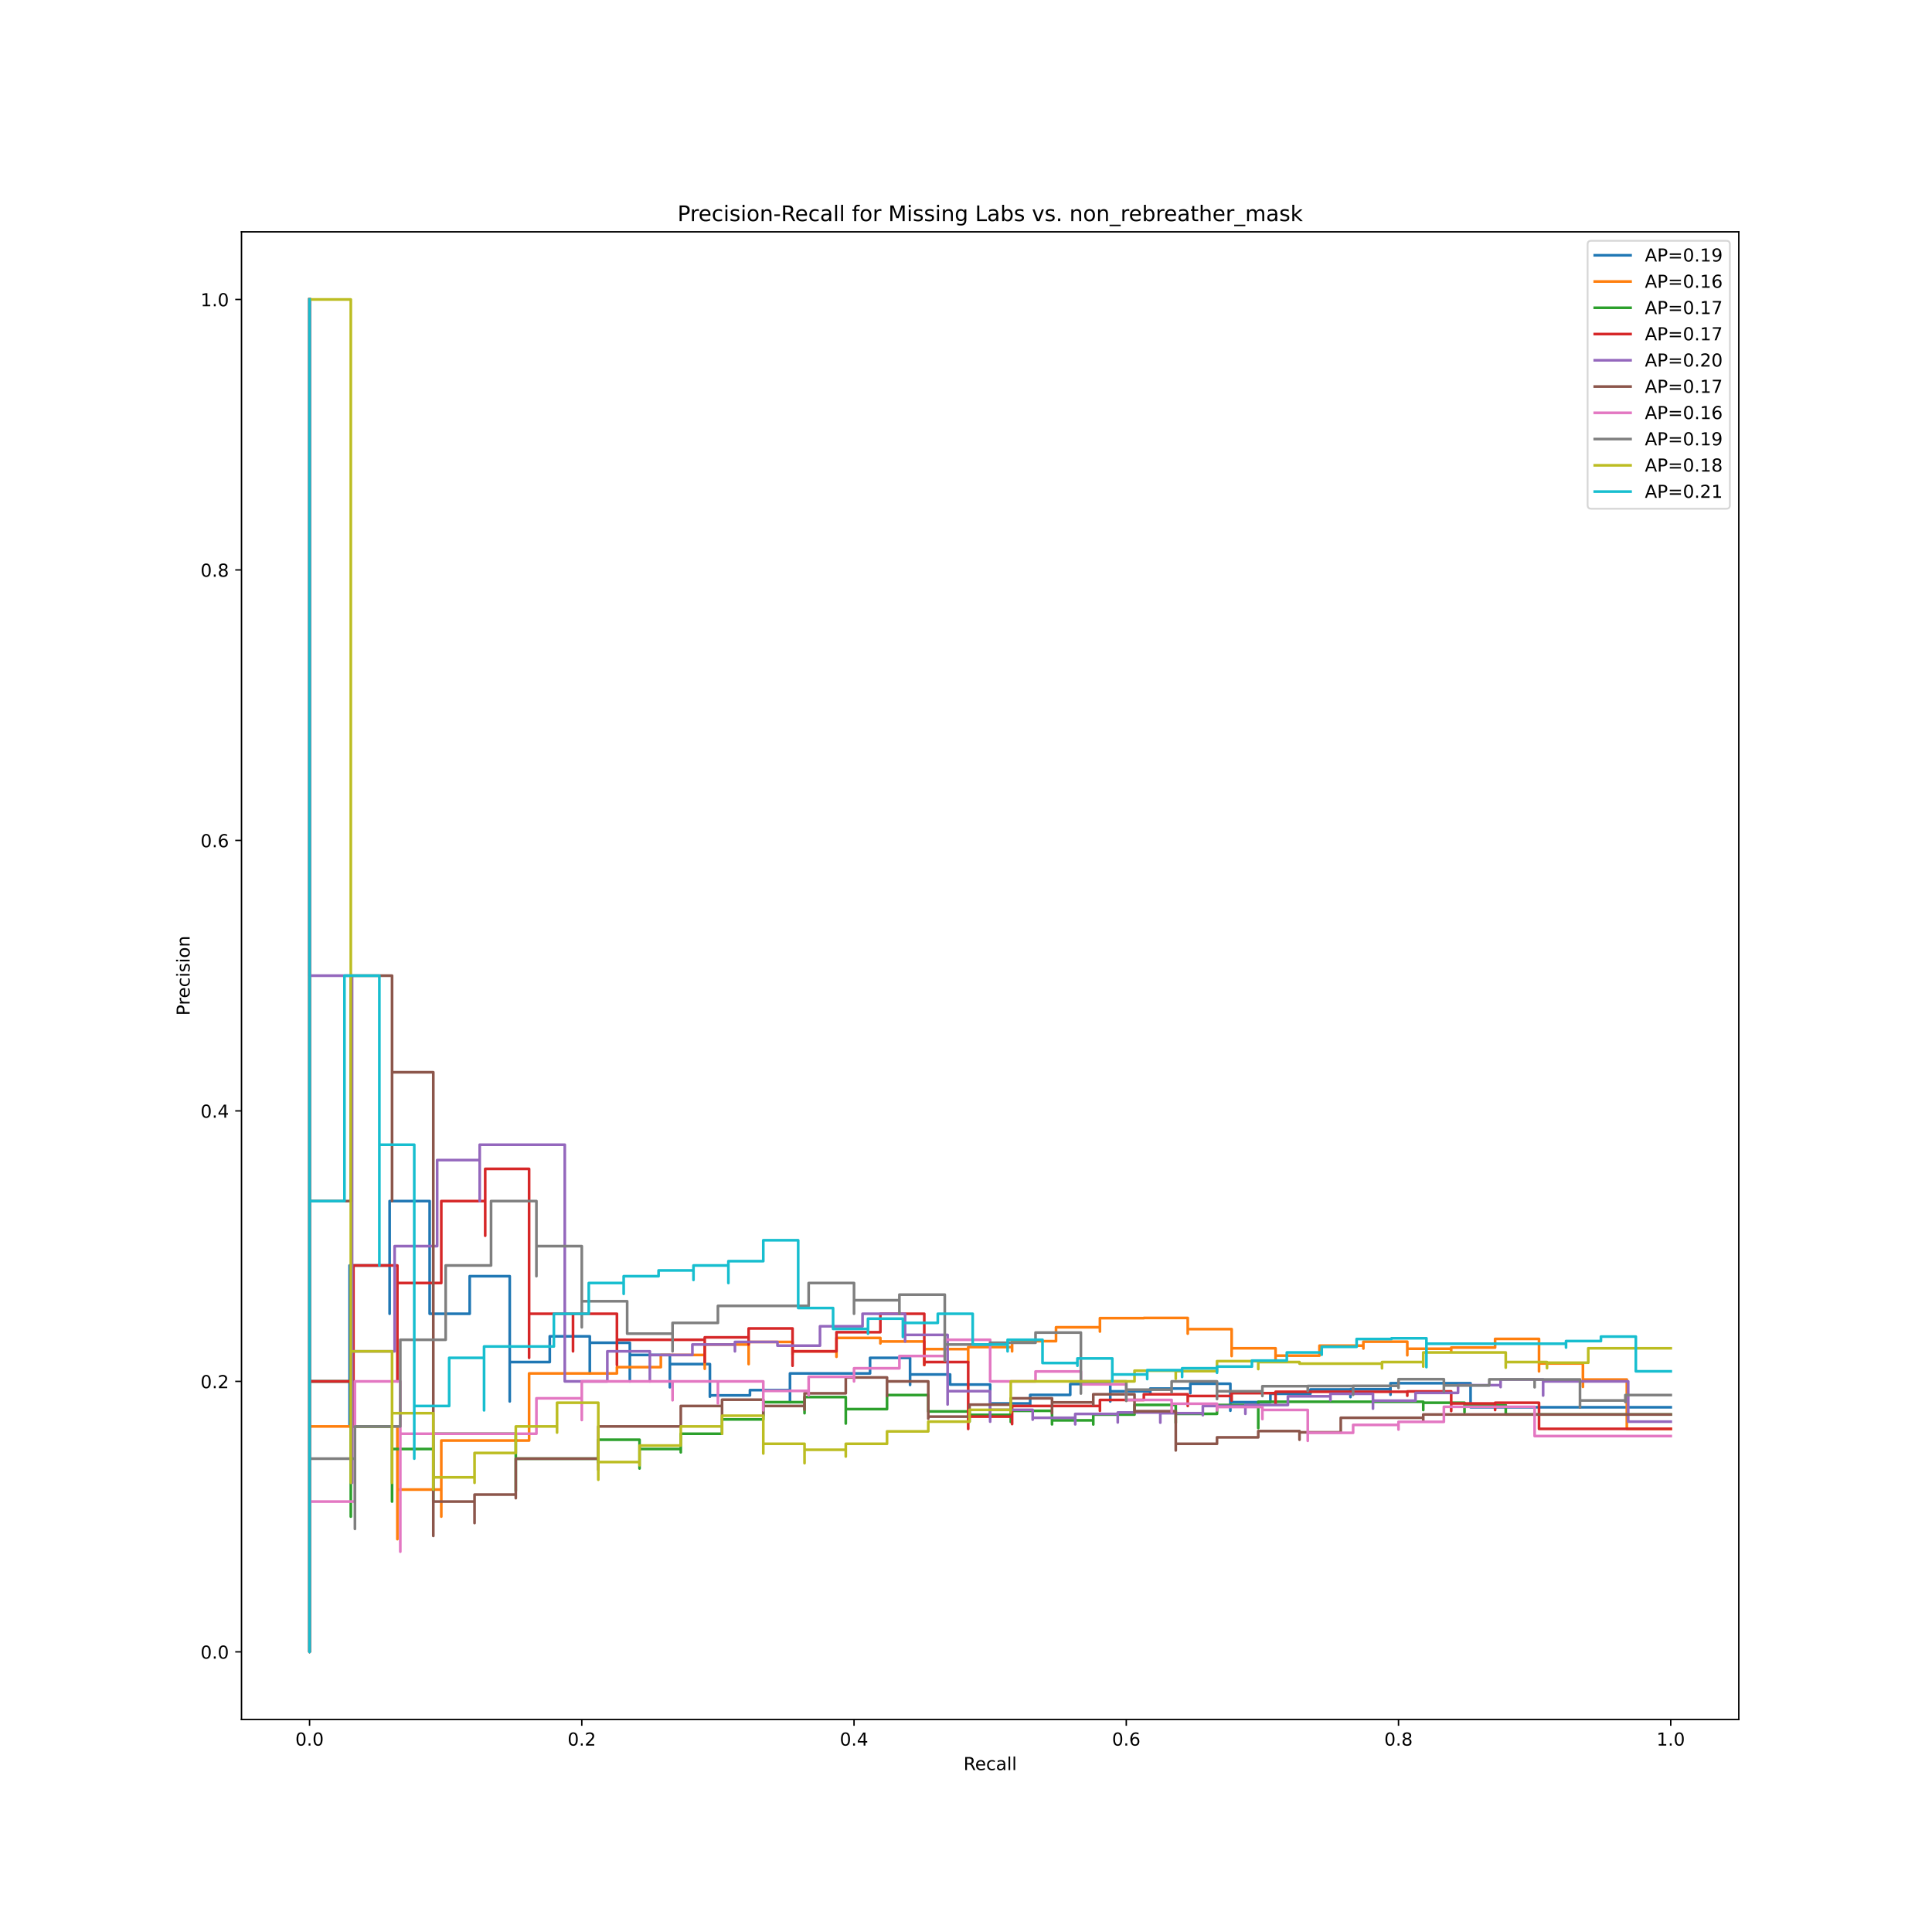 <?xml version="1.0" encoding="utf-8" standalone="no"?>
<!DOCTYPE svg PUBLIC "-//W3C//DTD SVG 1.1//EN"
  "http://www.w3.org/Graphics/SVG/1.1/DTD/svg11.dtd">
<!-- Created with matplotlib (https://matplotlib.org/) -->
<svg height="1080pt" version="1.1" viewBox="0 0 1080 1080" width="1080pt" xmlns="http://www.w3.org/2000/svg" xmlns:xlink="http://www.w3.org/1999/xlink">
 <defs>
  <style type="text/css">
*{stroke-linecap:butt;stroke-linejoin:round;}
  </style>
 </defs>
 <g id="figure_1">
  <g id="patch_1">
   <path d="M 0 1080 
L 1080 1080 
L 1080 0 
L 0 0 
z
" style="fill:#ffffff;"/>
  </g>
  <g id="axes_1">
   <g id="patch_2">
    <path d="M 135 961.2 
L 972 961.2 
L 972 129.6 
L 135 129.6 
z
" style="fill:#ffffff;"/>
   </g>
   <g id="matplotlib.axis_1">
    <g id="xtick_1">
     <g id="line2d_1">
      <defs>
       <path d="M 0 0 
L 0 3.5 
" id="m7dcfef8733" style="stroke:#000000;stroke-width:0.8;"/>
      </defs>
      <g>
       <use style="stroke:#000000;stroke-width:0.8;" x="173.045" xlink:href="#m7dcfef8733" y="961.2"/>
      </g>
     </g>
     <g id="text_1">
      <!-- 0.0 -->
      <defs>
       <path d="M 31.781 66.406 
Q 24.172 66.406 20.328 58.906 
Q 16.5 51.422 16.5 36.375 
Q 16.5 21.391 20.328 13.891 
Q 24.172 6.391 31.781 6.391 
Q 39.453 6.391 43.281 13.891 
Q 47.125 21.391 47.125 36.375 
Q 47.125 51.422 43.281 58.906 
Q 39.453 66.406 31.781 66.406 
z
M 31.781 74.219 
Q 44.047 74.219 50.516 64.516 
Q 56.984 54.828 56.984 36.375 
Q 56.984 17.969 50.516 8.266 
Q 44.047 -1.422 31.781 -1.422 
Q 19.531 -1.422 13.062 8.266 
Q 6.594 17.969 6.594 36.375 
Q 6.594 54.828 13.062 64.516 
Q 19.531 74.219 31.781 74.219 
z
" id="DejaVuSans-48"/>
       <path d="M 10.688 12.406 
L 21 12.406 
L 21 0 
L 10.688 0 
z
" id="DejaVuSans-46"/>
      </defs>
      <g transform="translate(165.094 975.798)scale(0.1 -0.1)">
       <use xlink:href="#DejaVuSans-48"/>
       <use x="63.623" xlink:href="#DejaVuSans-46"/>
       <use x="95.41" xlink:href="#DejaVuSans-48"/>
      </g>
     </g>
    </g>
    <g id="xtick_2">
     <g id="line2d_2">
      <g>
       <use style="stroke:#000000;stroke-width:0.8;" x="325.227" xlink:href="#m7dcfef8733" y="961.2"/>
      </g>
     </g>
     <g id="text_2">
      <!-- 0.2 -->
      <defs>
       <path d="M 19.188 8.297 
L 53.609 8.297 
L 53.609 0 
L 7.328 0 
L 7.328 8.297 
Q 12.938 14.109 22.625 23.891 
Q 32.328 33.688 34.812 36.531 
Q 39.547 41.844 41.422 45.531 
Q 43.312 49.219 43.312 52.781 
Q 43.312 58.594 39.234 62.25 
Q 35.156 65.922 28.609 65.922 
Q 23.969 65.922 18.812 64.312 
Q 13.672 62.703 7.812 59.422 
L 7.812 69.391 
Q 13.766 71.781 18.938 73 
Q 24.125 74.219 28.422 74.219 
Q 39.75 74.219 46.484 68.547 
Q 53.219 62.891 53.219 53.422 
Q 53.219 48.922 51.531 44.891 
Q 49.859 40.875 45.406 35.406 
Q 44.188 33.984 37.641 27.219 
Q 31.109 20.453 19.188 8.297 
z
" id="DejaVuSans-50"/>
      </defs>
      <g transform="translate(317.276 975.798)scale(0.1 -0.1)">
       <use xlink:href="#DejaVuSans-48"/>
       <use x="63.623" xlink:href="#DejaVuSans-46"/>
       <use x="95.41" xlink:href="#DejaVuSans-50"/>
      </g>
     </g>
    </g>
    <g id="xtick_3">
     <g id="line2d_3">
      <g>
       <use style="stroke:#000000;stroke-width:0.8;" x="477.409" xlink:href="#m7dcfef8733" y="961.2"/>
      </g>
     </g>
     <g id="text_3">
      <!-- 0.4 -->
      <defs>
       <path d="M 37.797 64.312 
L 12.891 25.391 
L 37.797 25.391 
z
M 35.203 72.906 
L 47.609 72.906 
L 47.609 25.391 
L 58.016 25.391 
L 58.016 17.188 
L 47.609 17.188 
L 47.609 0 
L 37.797 0 
L 37.797 17.188 
L 4.891 17.188 
L 4.891 26.703 
z
" id="DejaVuSans-52"/>
      </defs>
      <g transform="translate(469.458 975.798)scale(0.1 -0.1)">
       <use xlink:href="#DejaVuSans-48"/>
       <use x="63.623" xlink:href="#DejaVuSans-46"/>
       <use x="95.41" xlink:href="#DejaVuSans-52"/>
      </g>
     </g>
    </g>
    <g id="xtick_4">
     <g id="line2d_4">
      <g>
       <use style="stroke:#000000;stroke-width:0.8;" x="629.591" xlink:href="#m7dcfef8733" y="961.2"/>
      </g>
     </g>
     <g id="text_4">
      <!-- 0.6 -->
      <defs>
       <path d="M 33.016 40.375 
Q 26.375 40.375 22.484 35.828 
Q 18.609 31.297 18.609 23.391 
Q 18.609 15.531 22.484 10.953 
Q 26.375 6.391 33.016 6.391 
Q 39.656 6.391 43.531 10.953 
Q 47.406 15.531 47.406 23.391 
Q 47.406 31.297 43.531 35.828 
Q 39.656 40.375 33.016 40.375 
z
M 52.594 71.297 
L 52.594 62.312 
Q 48.875 64.062 45.094 64.984 
Q 41.312 65.922 37.594 65.922 
Q 27.828 65.922 22.672 59.328 
Q 17.531 52.734 16.797 39.406 
Q 19.672 43.656 24.016 45.922 
Q 28.375 48.188 33.594 48.188 
Q 44.578 48.188 50.953 41.516 
Q 57.328 34.859 57.328 23.391 
Q 57.328 12.156 50.688 5.359 
Q 44.047 -1.422 33.016 -1.422 
Q 20.359 -1.422 13.672 8.266 
Q 6.984 17.969 6.984 36.375 
Q 6.984 53.656 15.188 63.938 
Q 23.391 74.219 37.203 74.219 
Q 40.922 74.219 44.703 73.484 
Q 48.484 72.75 52.594 71.297 
z
" id="DejaVuSans-54"/>
      </defs>
      <g transform="translate(621.639 975.798)scale(0.1 -0.1)">
       <use xlink:href="#DejaVuSans-48"/>
       <use x="63.623" xlink:href="#DejaVuSans-46"/>
       <use x="95.41" xlink:href="#DejaVuSans-54"/>
      </g>
     </g>
    </g>
    <g id="xtick_5">
     <g id="line2d_5">
      <g>
       <use style="stroke:#000000;stroke-width:0.8;" x="781.773" xlink:href="#m7dcfef8733" y="961.2"/>
      </g>
     </g>
     <g id="text_5">
      <!-- 0.8 -->
      <defs>
       <path d="M 31.781 34.625 
Q 24.75 34.625 20.719 30.859 
Q 16.703 27.094 16.703 20.516 
Q 16.703 13.922 20.719 10.156 
Q 24.75 6.391 31.781 6.391 
Q 38.812 6.391 42.859 10.172 
Q 46.922 13.969 46.922 20.516 
Q 46.922 27.094 42.891 30.859 
Q 38.875 34.625 31.781 34.625 
z
M 21.922 38.812 
Q 15.578 40.375 12.031 44.719 
Q 8.5 49.078 8.5 55.328 
Q 8.5 64.062 14.719 69.141 
Q 20.953 74.219 31.781 74.219 
Q 42.672 74.219 48.875 69.141 
Q 55.078 64.062 55.078 55.328 
Q 55.078 49.078 51.531 44.719 
Q 48 40.375 41.703 38.812 
Q 48.828 37.156 52.797 32.312 
Q 56.781 27.484 56.781 20.516 
Q 56.781 9.906 50.312 4.234 
Q 43.844 -1.422 31.781 -1.422 
Q 19.734 -1.422 13.25 4.234 
Q 6.781 9.906 6.781 20.516 
Q 6.781 27.484 10.781 32.312 
Q 14.797 37.156 21.922 38.812 
z
M 18.312 54.391 
Q 18.312 48.734 21.844 45.562 
Q 25.391 42.391 31.781 42.391 
Q 38.141 42.391 41.719 45.562 
Q 45.312 48.734 45.312 54.391 
Q 45.312 60.062 41.719 63.234 
Q 38.141 66.406 31.781 66.406 
Q 25.391 66.406 21.844 63.234 
Q 18.312 60.062 18.312 54.391 
z
" id="DejaVuSans-56"/>
      </defs>
      <g transform="translate(773.821 975.798)scale(0.1 -0.1)">
       <use xlink:href="#DejaVuSans-48"/>
       <use x="63.623" xlink:href="#DejaVuSans-46"/>
       <use x="95.41" xlink:href="#DejaVuSans-56"/>
      </g>
     </g>
    </g>
    <g id="xtick_6">
     <g id="line2d_6">
      <g>
       <use style="stroke:#000000;stroke-width:0.8;" x="933.955" xlink:href="#m7dcfef8733" y="961.2"/>
      </g>
     </g>
     <g id="text_6">
      <!-- 1.0 -->
      <defs>
       <path d="M 12.406 8.297 
L 28.516 8.297 
L 28.516 63.922 
L 10.984 60.406 
L 10.984 69.391 
L 28.422 72.906 
L 38.281 72.906 
L 38.281 8.297 
L 54.391 8.297 
L 54.391 0 
L 12.406 0 
z
" id="DejaVuSans-49"/>
      </defs>
      <g transform="translate(926.003 975.798)scale(0.1 -0.1)">
       <use xlink:href="#DejaVuSans-49"/>
       <use x="63.623" xlink:href="#DejaVuSans-46"/>
       <use x="95.41" xlink:href="#DejaVuSans-48"/>
      </g>
     </g>
    </g>
    <g id="text_7">
     <!-- Recall -->
     <defs>
      <path d="M 44.391 34.188 
Q 47.562 33.109 50.562 29.594 
Q 53.562 26.078 56.594 19.922 
L 66.609 0 
L 56 0 
L 46.688 18.703 
Q 43.062 26.031 39.672 28.422 
Q 36.281 30.812 30.422 30.812 
L 19.672 30.812 
L 19.672 0 
L 9.812 0 
L 9.812 72.906 
L 32.078 72.906 
Q 44.578 72.906 50.734 67.672 
Q 56.891 62.453 56.891 51.906 
Q 56.891 45.016 53.688 40.469 
Q 50.484 35.938 44.391 34.188 
z
M 19.672 64.797 
L 19.672 38.922 
L 32.078 38.922 
Q 39.203 38.922 42.844 42.219 
Q 46.484 45.516 46.484 51.906 
Q 46.484 58.297 42.844 61.547 
Q 39.203 64.797 32.078 64.797 
z
" id="DejaVuSans-82"/>
      <path d="M 56.203 29.594 
L 56.203 25.203 
L 14.891 25.203 
Q 15.484 15.922 20.484 11.062 
Q 25.484 6.203 34.422 6.203 
Q 39.594 6.203 44.453 7.469 
Q 49.312 8.734 54.109 11.281 
L 54.109 2.781 
Q 49.266 0.734 44.188 -0.344 
Q 39.109 -1.422 33.891 -1.422 
Q 20.797 -1.422 13.156 6.188 
Q 5.516 13.812 5.516 26.812 
Q 5.516 40.234 12.766 48.109 
Q 20.016 56 32.328 56 
Q 43.359 56 49.781 48.891 
Q 56.203 41.797 56.203 29.594 
z
M 47.219 32.234 
Q 47.125 39.594 43.094 43.984 
Q 39.062 48.391 32.422 48.391 
Q 24.906 48.391 20.391 44.141 
Q 15.875 39.891 15.188 32.172 
z
" id="DejaVuSans-101"/>
      <path d="M 48.781 52.594 
L 48.781 44.188 
Q 44.969 46.297 41.141 47.344 
Q 37.312 48.391 33.406 48.391 
Q 24.656 48.391 19.812 42.844 
Q 14.984 37.312 14.984 27.297 
Q 14.984 17.281 19.812 11.734 
Q 24.656 6.203 33.406 6.203 
Q 37.312 6.203 41.141 7.25 
Q 44.969 8.297 48.781 10.406 
L 48.781 2.094 
Q 45.016 0.344 40.984 -0.531 
Q 36.969 -1.422 32.422 -1.422 
Q 20.062 -1.422 12.781 6.344 
Q 5.516 14.109 5.516 27.297 
Q 5.516 40.672 12.859 48.328 
Q 20.219 56 33.016 56 
Q 37.156 56 41.109 55.141 
Q 45.062 54.297 48.781 52.594 
z
" id="DejaVuSans-99"/>
      <path d="M 34.281 27.484 
Q 23.391 27.484 19.188 25 
Q 14.984 22.516 14.984 16.5 
Q 14.984 11.719 18.141 8.906 
Q 21.297 6.109 26.703 6.109 
Q 34.188 6.109 38.703 11.406 
Q 43.219 16.703 43.219 25.484 
L 43.219 27.484 
z
M 52.203 31.203 
L 52.203 0 
L 43.219 0 
L 43.219 8.297 
Q 40.141 3.328 35.547 0.953 
Q 30.953 -1.422 24.312 -1.422 
Q 15.922 -1.422 10.953 3.297 
Q 6 8.016 6 15.922 
Q 6 25.141 12.172 29.828 
Q 18.359 34.516 30.609 34.516 
L 43.219 34.516 
L 43.219 35.406 
Q 43.219 41.609 39.141 45 
Q 35.062 48.391 27.688 48.391 
Q 23 48.391 18.547 47.266 
Q 14.109 46.141 10.016 43.891 
L 10.016 52.203 
Q 14.938 54.109 19.578 55.047 
Q 24.219 56 28.609 56 
Q 40.484 56 46.344 49.844 
Q 52.203 43.703 52.203 31.203 
z
" id="DejaVuSans-97"/>
      <path d="M 9.422 75.984 
L 18.406 75.984 
L 18.406 0 
L 9.422 0 
z
" id="DejaVuSans-108"/>
     </defs>
     <g transform="translate(538.583 989.477)scale(0.1 -0.1)">
      <use xlink:href="#DejaVuSans-82"/>
      <use x="64.982" xlink:href="#DejaVuSans-101"/>
      <use x="126.506" xlink:href="#DejaVuSans-99"/>
      <use x="181.486" xlink:href="#DejaVuSans-97"/>
      <use x="242.766" xlink:href="#DejaVuSans-108"/>
      <use x="270.549" xlink:href="#DejaVuSans-108"/>
     </g>
    </g>
   </g>
   <g id="matplotlib.axis_2">
    <g id="ytick_1">
     <g id="line2d_7">
      <defs>
       <path d="M 0 0 
L -3.5 0 
" id="m13854ac468" style="stroke:#000000;stroke-width:0.8;"/>
      </defs>
      <g>
       <use style="stroke:#000000;stroke-width:0.8;" x="135" xlink:href="#m13854ac468" y="923.4"/>
      </g>
     </g>
     <g id="text_8">
      <!-- 0.0 -->
      <g transform="translate(112.097 927.199)scale(0.1 -0.1)">
       <use xlink:href="#DejaVuSans-48"/>
       <use x="63.623" xlink:href="#DejaVuSans-46"/>
       <use x="95.41" xlink:href="#DejaVuSans-48"/>
      </g>
     </g>
    </g>
    <g id="ytick_2">
     <g id="line2d_8">
      <g>
       <use style="stroke:#000000;stroke-width:0.8;" x="135" xlink:href="#m13854ac468" y="772.2"/>
      </g>
     </g>
     <g id="text_9">
      <!-- 0.2 -->
      <g transform="translate(112.097 775.999)scale(0.1 -0.1)">
       <use xlink:href="#DejaVuSans-48"/>
       <use x="63.623" xlink:href="#DejaVuSans-46"/>
       <use x="95.41" xlink:href="#DejaVuSans-50"/>
      </g>
     </g>
    </g>
    <g id="ytick_3">
     <g id="line2d_9">
      <g>
       <use style="stroke:#000000;stroke-width:0.8;" x="135" xlink:href="#m13854ac468" y="621"/>
      </g>
     </g>
     <g id="text_10">
      <!-- 0.4 -->
      <g transform="translate(112.097 624.799)scale(0.1 -0.1)">
       <use xlink:href="#DejaVuSans-48"/>
       <use x="63.623" xlink:href="#DejaVuSans-46"/>
       <use x="95.41" xlink:href="#DejaVuSans-52"/>
      </g>
     </g>
    </g>
    <g id="ytick_4">
     <g id="line2d_10">
      <g>
       <use style="stroke:#000000;stroke-width:0.8;" x="135" xlink:href="#m13854ac468" y="469.8"/>
      </g>
     </g>
     <g id="text_11">
      <!-- 0.6 -->
      <g transform="translate(112.097 473.599)scale(0.1 -0.1)">
       <use xlink:href="#DejaVuSans-48"/>
       <use x="63.623" xlink:href="#DejaVuSans-46"/>
       <use x="95.41" xlink:href="#DejaVuSans-54"/>
      </g>
     </g>
    </g>
    <g id="ytick_5">
     <g id="line2d_11">
      <g>
       <use style="stroke:#000000;stroke-width:0.8;" x="135" xlink:href="#m13854ac468" y="318.6"/>
      </g>
     </g>
     <g id="text_12">
      <!-- 0.8 -->
      <g transform="translate(112.097 322.399)scale(0.1 -0.1)">
       <use xlink:href="#DejaVuSans-48"/>
       <use x="63.623" xlink:href="#DejaVuSans-46"/>
       <use x="95.41" xlink:href="#DejaVuSans-56"/>
      </g>
     </g>
    </g>
    <g id="ytick_6">
     <g id="line2d_12">
      <g>
       <use style="stroke:#000000;stroke-width:0.8;" x="135" xlink:href="#m13854ac468" y="167.4"/>
      </g>
     </g>
     <g id="text_13">
      <!-- 1.0 -->
      <g transform="translate(112.097 171.199)scale(0.1 -0.1)">
       <use xlink:href="#DejaVuSans-49"/>
       <use x="63.623" xlink:href="#DejaVuSans-46"/>
       <use x="95.41" xlink:href="#DejaVuSans-48"/>
      </g>
     </g>
    </g>
    <g id="text_14">
     <!-- Precision -->
     <defs>
      <path d="M 19.672 64.797 
L 19.672 37.406 
L 32.078 37.406 
Q 38.969 37.406 42.719 40.969 
Q 46.484 44.531 46.484 51.125 
Q 46.484 57.672 42.719 61.234 
Q 38.969 64.797 32.078 64.797 
z
M 9.812 72.906 
L 32.078 72.906 
Q 44.344 72.906 50.609 67.359 
Q 56.891 61.812 56.891 51.125 
Q 56.891 40.328 50.609 34.812 
Q 44.344 29.297 32.078 29.297 
L 19.672 29.297 
L 19.672 0 
L 9.812 0 
z
" id="DejaVuSans-80"/>
      <path d="M 41.109 46.297 
Q 39.594 47.172 37.812 47.578 
Q 36.031 48 33.891 48 
Q 26.266 48 22.188 43.047 
Q 18.109 38.094 18.109 28.812 
L 18.109 0 
L 9.078 0 
L 9.078 54.688 
L 18.109 54.688 
L 18.109 46.188 
Q 20.953 51.172 25.484 53.578 
Q 30.031 56 36.531 56 
Q 37.453 56 38.578 55.875 
Q 39.703 55.766 41.062 55.516 
z
" id="DejaVuSans-114"/>
      <path d="M 9.422 54.688 
L 18.406 54.688 
L 18.406 0 
L 9.422 0 
z
M 9.422 75.984 
L 18.406 75.984 
L 18.406 64.594 
L 9.422 64.594 
z
" id="DejaVuSans-105"/>
      <path d="M 44.281 53.078 
L 44.281 44.578 
Q 40.484 46.531 36.375 47.5 
Q 32.281 48.484 27.875 48.484 
Q 21.188 48.484 17.844 46.438 
Q 14.5 44.391 14.5 40.281 
Q 14.5 37.156 16.891 35.375 
Q 19.281 33.594 26.516 31.984 
L 29.594 31.297 
Q 39.156 29.25 43.188 25.516 
Q 47.219 21.781 47.219 15.094 
Q 47.219 7.469 41.188 3.016 
Q 35.156 -1.422 24.609 -1.422 
Q 20.219 -1.422 15.453 -0.562 
Q 10.688 0.297 5.422 2 
L 5.422 11.281 
Q 10.406 8.688 15.234 7.391 
Q 20.062 6.109 24.812 6.109 
Q 31.156 6.109 34.562 8.281 
Q 37.984 10.453 37.984 14.406 
Q 37.984 18.062 35.516 20.016 
Q 33.062 21.969 24.703 23.781 
L 21.578 24.516 
Q 13.234 26.266 9.516 29.906 
Q 5.812 33.547 5.812 39.891 
Q 5.812 47.609 11.281 51.797 
Q 16.75 56 26.812 56 
Q 31.781 56 36.172 55.266 
Q 40.578 54.547 44.281 53.078 
z
" id="DejaVuSans-115"/>
      <path d="M 30.609 48.391 
Q 23.391 48.391 19.188 42.75 
Q 14.984 37.109 14.984 27.297 
Q 14.984 17.484 19.156 11.844 
Q 23.344 6.203 30.609 6.203 
Q 37.797 6.203 41.984 11.859 
Q 46.188 17.531 46.188 27.297 
Q 46.188 37.016 41.984 42.703 
Q 37.797 48.391 30.609 48.391 
z
M 30.609 56 
Q 42.328 56 49.016 48.375 
Q 55.719 40.766 55.719 27.297 
Q 55.719 13.875 49.016 6.219 
Q 42.328 -1.422 30.609 -1.422 
Q 18.844 -1.422 12.172 6.219 
Q 5.516 13.875 5.516 27.297 
Q 5.516 40.766 12.172 48.375 
Q 18.844 56 30.609 56 
z
" id="DejaVuSans-111"/>
      <path d="M 54.891 33.016 
L 54.891 0 
L 45.906 0 
L 45.906 32.719 
Q 45.906 40.484 42.875 44.328 
Q 39.844 48.188 33.797 48.188 
Q 26.516 48.188 22.312 43.547 
Q 18.109 38.922 18.109 30.906 
L 18.109 0 
L 9.078 0 
L 9.078 54.688 
L 18.109 54.688 
L 18.109 46.188 
Q 21.344 51.125 25.703 53.562 
Q 30.078 56 35.797 56 
Q 45.219 56 50.047 50.172 
Q 54.891 44.344 54.891 33.016 
z
" id="DejaVuSans-110"/>
     </defs>
     <g transform="translate(106.017 567.707)rotate(-90)scale(0.1 -0.1)">
      <use xlink:href="#DejaVuSans-80"/>
      <use x="58.553" xlink:href="#DejaVuSans-114"/>
      <use x="97.416" xlink:href="#DejaVuSans-101"/>
      <use x="158.939" xlink:href="#DejaVuSans-99"/>
      <use x="213.92" xlink:href="#DejaVuSans-105"/>
      <use x="241.703" xlink:href="#DejaVuSans-115"/>
      <use x="293.803" xlink:href="#DejaVuSans-105"/>
      <use x="321.586" xlink:href="#DejaVuSans-111"/>
      <use x="382.768" xlink:href="#DejaVuSans-110"/>
     </g>
    </g>
   </g>
   <g id="line2d_13">
    <path clip-path="url(#pcc1cc040ac)" d="M 933.955 786.677 
L 822.056 786.677 
L 822.056 773.236 
L 777.297 773.236 
L 777.297 779.654 
L 777.297 776.551 
L 754.917 776.551 
L 754.917 780.965 
L 754.917 776.713 
L 732.537 776.713 
L 732.537 779.125 
L 710.158 779.125 
L 710.158 783.831 
L 687.778 783.831 
L 687.778 788.609 
L 687.778 773.503 
L 665.398 773.503 
L 665.398 778.774 
L 665.398 776.214 
L 643.019 776.214 
L 643.019 779.073 
L 643.019 777.749 
L 620.639 777.749 
L 620.639 783.4 
L 620.639 773.697 
L 598.259 773.697 
L 598.259 779.76 
L 575.88 779.76 
L 575.88 785.945 
L 575.88 784.543 
L 553.5 784.543 
L 553.5 790.905 
L 553.5 773.958 
L 531.12 773.958 
L 531.12 768.323 
L 508.741 768.323 
L 508.741 774.189 
L 508.741 759.052 
L 486.361 759.052 
L 486.361 767.753 
L 441.602 767.753 
L 441.602 783.831 
L 441.602 777.077 
L 419.222 777.077 
L 419.222 780.021 
L 396.842 780.021 
L 396.842 780.758 
L 396.842 762.549 
L 374.463 762.549 
L 374.463 775.487 
L 374.463 757.449 
L 352.083 757.449 
L 352.083 772.2 
L 352.083 750.6 
L 329.703 750.6 
L 329.703 767.753 
L 329.703 747 
L 307.324 747 
L 307.324 761.4 
L 284.944 761.4 
L 284.944 783.4 
L 284.944 713.4 
L 262.564 713.4 
L 262.564 734.4 
L 240.184 734.4 
L 240.184 734.4 
L 240.184 671.4 
L 217.805 671.4 
L 217.805 734.4 
L 217.805 707.4 
L 195.425 707.4 
L 195.425 797.4 
L 195.425 772.2 
L 173.045 772.2 
L 173.045 923.4 
L 173.045 167.4 
L 173.045 167.4 
" style="fill:none;stroke:#1f77b4;stroke-linecap:square;stroke-width:1.5;"/>
   </g>
   <g id="line2d_14">
    <path clip-path="url(#pcc1cc040ac)" d="M 933.955 798.74 
L 909.409 798.74 
L 909.409 771.185 
L 884.864 771.185 
L 884.864 775.265 
L 884.864 762.194 
L 860.318 762.194 
L 860.318 766.6 
L 860.318 748.458 
L 835.773 748.458 
L 835.773 753.3 
L 811.227 753.3 
L 811.227 755.4 
L 811.227 753.952 
L 786.682 753.952 
L 786.682 757.611 
L 786.682 750.006 
L 762.136 750.006 
L 762.136 753.83 
L 762.136 752.23 
L 737.591 752.23 
L 737.591 757.8 
L 713.045 757.8 
L 713.045 760.341 
L 713.045 753.686 
L 688.5 753.686 
L 688.5 758.025 
L 688.5 742.991 
L 663.955 742.991 
L 663.955 745.518 
L 663.955 736.733 
L 639.409 736.733 
L 639.409 736.855 
L 614.864 736.855 
L 614.864 744.347 
L 614.864 741.96 
L 590.318 741.96 
L 590.318 749.724 
L 565.773 749.724 
L 565.773 755.4 
L 565.773 753.034 
L 541.227 753.034 
L 541.227 761.4 
L 541.227 754.146 
L 516.682 754.146 
L 516.682 763.036 
L 516.682 749.892 
L 492.136 749.892 
L 492.136 750.979 
L 492.136 747.9 
L 467.591 747.9 
L 467.591 758.455 
L 467.591 755.4 
L 443.045 755.4 
L 443.045 757.08 
L 443.045 750.15 
L 418.5 750.15 
L 418.5 762.549 
L 418.5 751.582 
L 393.955 751.582 
L 393.955 765.167 
L 393.955 757.449 
L 369.409 757.449 
L 369.409 764.242 
L 344.864 764.242 
L 344.864 767.753 
L 295.773 767.753 
L 295.773 805.275 
L 246.682 805.275 
L 246.682 847.8 
L 246.682 832.68 
L 222.136 832.68 
L 222.136 860.4 
L 222.136 797.4 
L 173.045 797.4 
L 173.045 923.4 
L 173.045 167.4 
L 173.045 167.4 
" style="fill:none;stroke:#ff7f0e;stroke-linecap:square;stroke-width:1.5;"/>
   </g>
   <g id="line2d_15">
    <path clip-path="url(#pcc1cc040ac)" d="M 933.955 790.698 
L 841.723 790.698 
L 841.723 785.513 
L 818.665 785.513 
L 818.665 789.425 
L 818.665 784.137 
L 795.607 784.137 
L 795.607 788.221 
L 795.607 783.592 
L 703.376 783.592 
L 703.376 798.306 
L 703.376 785.4 
L 680.318 785.4 
L 680.318 790.344 
L 657.26 790.344 
L 657.26 795.368 
L 657.26 785.348 
L 634.202 785.348 
L 634.202 790.768 
L 611.145 790.768 
L 611.145 796.285 
L 611.145 793.995 
L 588.087 793.995 
L 588.087 796.222 
L 588.087 788.667 
L 565.029 788.667 
L 565.029 794.88 
L 565.029 790.905 
L 541.971 790.905 
L 541.971 794.719 
L 541.971 789 
L 518.913 789 
L 518.913 779.856 
L 495.855 779.856 
L 495.855 787.708 
L 472.798 787.708 
L 472.798 795.764 
L 472.798 780.965 
L 449.74 780.965 
L 449.74 789.988 
L 449.74 783.831 
L 426.682 783.831 
L 426.682 793.462 
L 403.624 793.462 
L 403.624 801.465 
L 380.566 801.465 
L 380.566 811.859 
L 380.566 810 
L 357.508 810 
L 357.508 820.892 
L 357.508 804.812 
L 334.45 804.812 
L 334.45 817.56 
L 334.45 815.4 
L 288.335 815.4 
L 288.335 833.4 
L 288.335 801.465 
L 242.219 801.465 
L 242.219 839.4 
L 242.219 810 
L 219.161 810 
L 219.161 839.4 
L 219.161 797.4 
L 196.103 797.4 
L 196.103 847.8 
L 196.103 772.2 
L 173.045 772.2 
L 173.045 923.4 
L 173.045 167.4 
L 173.045 167.4 
" style="fill:none;stroke:#2ca02c;stroke-linecap:square;stroke-width:1.5;"/>
   </g>
   <g id="line2d_16">
    <path clip-path="url(#pcc1cc040ac)" d="M 933.955 798.74 
L 860.318 798.74 
L 860.318 784.137 
L 835.773 784.137 
L 835.773 788.221 
L 835.773 784.543 
L 811.227 784.543 
L 811.227 788.77 
L 811.227 777.8 
L 786.682 777.8 
L 786.682 780.218 
L 786.682 778.015 
L 713.045 778.015 
L 713.045 784.8 
L 713.045 778.774 
L 688.5 778.774 
L 688.5 782.904 
L 688.5 780.373 
L 663.955 780.373 
L 663.955 785.945 
L 663.955 779.4 
L 639.409 779.4 
L 639.409 782.576 
L 614.864 782.576 
L 614.864 788.667 
L 614.864 785.945 
L 565.773 785.945 
L 565.773 796.074 
L 565.773 791.922 
L 541.227 791.922 
L 541.227 798.785 
L 541.227 761.4 
L 516.682 761.4 
L 516.682 763.036 
L 516.682 734.4 
L 492.136 734.4 
L 492.136 744.709 
L 467.591 744.709 
L 467.591 755.4 
L 443.045 755.4 
L 443.045 763.477 
L 443.045 742.617 
L 418.5 742.617 
L 418.5 751.582 
L 418.5 747.586 
L 393.955 747.586 
L 393.955 761.4 
L 393.955 748.938 
L 344.864 748.938 
L 344.864 763.036 
L 344.864 734.4 
L 320.318 734.4 
L 320.318 755.4 
L 320.318 734.4 
L 295.773 734.4 
L 295.773 759.052 
L 295.773 653.4 
L 271.227 653.4 
L 271.227 690.785 
L 271.227 671.4 
L 246.682 671.4 
L 246.682 717.218 
L 222.136 717.218 
L 222.136 772.2 
L 222.136 707.4 
L 197.591 707.4 
L 197.591 797.4 
L 197.591 772.2 
L 173.045 772.2 
L 173.045 923.4 
L 173.045 167.4 
L 173.045 167.4 
" style="fill:none;stroke:#d62728;stroke-linecap:square;stroke-width:1.5;"/>
   </g>
   <g id="line2d_17">
    <path clip-path="url(#pcc1cc040ac)" d="M 933.955 794.719 
L 910.176 794.719 
L 910.176 772.2 
L 862.619 772.2 
L 862.619 780.106 
L 862.619 771.15 
L 838.841 771.15 
L 838.841 775.372 
L 838.841 774.33 
L 815.062 774.33 
L 815.062 778.634 
L 791.284 778.634 
L 791.284 783 
L 767.506 783 
L 767.506 787.429 
L 767.506 779.125 
L 743.727 779.125 
L 743.727 782.749 
L 743.727 780.534 
L 719.949 780.534 
L 719.949 785.4 
L 696.17 785.4 
L 696.17 790.344 
L 696.17 785.945 
L 672.392 785.945 
L 672.392 791.1 
L 672.392 789.988 
L 648.614 789.988 
L 648.614 795.264 
L 648.614 789.595 
L 624.835 789.595 
L 624.835 795.15 
L 624.835 790.4 
L 601.057 790.4 
L 601.057 796.222 
L 601.057 792.554 
L 577.278 792.554 
L 577.278 793.582 
L 577.278 788.116 
L 553.5 788.116 
L 553.5 794.719 
L 553.5 777.665 
L 529.722 777.665 
L 529.722 785.107 
L 529.722 746.212 
L 505.943 746.212 
L 505.943 749.892 
L 505.943 734.4 
L 482.165 734.4 
L 482.165 741.4 
L 458.386 741.4 
L 458.386 752.23 
L 434.608 752.23 
L 434.608 750.15 
L 410.83 750.15 
L 410.83 755.4 
L 410.83 751.582 
L 387.051 751.582 
L 387.051 757.449 
L 363.273 757.449 
L 363.273 772.2 
L 363.273 755.4 
L 339.494 755.4 
L 339.494 772.2 
L 315.716 772.2 
L 315.716 639.9 
L 268.159 639.9 
L 268.159 671.4 
L 268.159 648.491 
L 244.381 648.491 
L 244.381 696.6 
L 220.602 696.6 
L 220.602 755.4 
L 196.824 755.4 
L 196.824 828.9 
L 196.824 545.4 
L 173.045 545.4 
L 173.045 167.4 
L 173.045 167.4 
" style="fill:none;stroke:#9467bd;stroke-linecap:square;stroke-width:1.5;"/>
   </g>
   <g id="line2d_18">
    <path clip-path="url(#pcc1cc040ac)" d="M 933.955 790.698 
L 795.607 790.698 
L 795.607 794.21 
L 795.607 792.554 
L 749.492 792.554 
L 749.492 800.673 
L 726.434 800.673 
L 726.434 804.812 
L 726.434 799.971 
L 703.376 799.971 
L 703.376 803.483 
L 680.318 803.483 
L 680.318 807.092 
L 657.26 807.092 
L 657.26 810.804 
L 657.26 788.858 
L 634.202 788.858 
L 634.202 789.595 
L 634.202 779.4 
L 611.145 779.4 
L 611.145 785.285 
L 611.145 783.944 
L 588.087 783.944 
L 588.087 789.988 
L 588.087 781.65 
L 565.029 781.65 
L 565.029 788.116 
L 565.029 785.206 
L 541.971 785.206 
L 541.971 791.922 
L 518.913 791.922 
L 518.913 793.055 
L 518.913 772.2 
L 495.855 772.2 
L 495.855 780.373 
L 495.855 770.009 
L 472.798 770.009 
L 472.798 778.871 
L 449.74 778.871 
L 449.74 787.997 
L 449.74 785.945 
L 426.682 785.945 
L 426.682 791.4 
L 426.682 782.451 
L 403.624 782.451 
L 403.624 793.055 
L 403.624 785.945 
L 380.566 785.945 
L 380.566 797.4 
L 334.45 797.4 
L 334.45 821.631 
L 334.45 815.4 
L 288.335 815.4 
L 288.335 837.491 
L 288.335 835.493 
L 265.277 835.493 
L 265.277 851.4 
L 265.277 839.4 
L 242.219 839.4 
L 242.219 858.6 
L 242.219 599.4 
L 219.161 599.4 
L 219.161 671.4 
L 219.161 545.4 
L 196.103 545.4 
L 196.103 671.4 
L 173.045 671.4 
L 173.045 923.4 
L 173.045 167.4 
L 173.045 167.4 
" style="fill:none;stroke:#8c564b;stroke-linecap:square;stroke-width:1.5;"/>
   </g>
   <g id="line2d_19">
    <path clip-path="url(#pcc1cc040ac)" d="M 933.955 802.762 
L 857.864 802.762 
L 857.864 786.407 
L 807.136 786.407 
L 807.136 794.829 
L 781.773 794.829 
L 781.773 799.126 
L 781.773 796.519 
L 756.409 796.519 
L 756.409 800.949 
L 731.045 800.949 
L 731.045 805.443 
L 731.045 788.18 
L 705.682 788.18 
L 705.682 793.269 
L 705.682 786.538 
L 680.318 786.538 
L 680.318 788.4 
L 680.318 784.684 
L 654.955 784.684 
L 654.955 789.157 
L 654.955 782.576 
L 629.591 782.576 
L 629.591 773.862 
L 604.227 773.862 
L 604.227 773.958 
L 604.227 766.668 
L 578.864 766.668 
L 578.864 772.2 
L 553.5 772.2 
L 553.5 772.2 
L 553.5 748.938 
L 528.136 748.938 
L 528.136 758.025 
L 502.773 758.025 
L 502.773 764.884 
L 477.409 764.884 
L 477.409 772.2 
L 477.409 769.637 
L 452.045 769.637 
L 452.045 780.021 
L 452.045 777.505 
L 426.682 777.505 
L 426.682 788.4 
L 426.682 772.2 
L 401.318 772.2 
L 401.318 784.543 
L 401.318 772.2 
L 375.955 772.2 
L 375.955 782.749 
L 375.955 772.2 
L 325.227 772.2 
L 325.227 793.8 
L 325.227 781.65 
L 299.864 781.65 
L 299.864 801.465 
L 223.773 801.465 
L 223.773 867.4 
L 223.773 772.2 
L 198.409 772.2 
L 198.409 839.4 
L 173.045 839.4 
L 173.045 923.4 
L 173.045 167.4 
L 173.045 167.4 
" style="fill:none;stroke:#e377c2;stroke-linecap:square;stroke-width:1.5;"/>
   </g>
   <g id="line2d_20">
    <path clip-path="url(#pcc1cc040ac)" d="M 933.955 779.856 
L 908.591 779.856 
L 908.591 783.757 
L 908.591 782.862 
L 883.227 782.862 
L 883.227 786.832 
L 883.227 771.112 
L 857.864 771.112 
L 857.864 775.487 
L 857.864 771.072 
L 832.5 771.072 
L 832.5 774.491 
L 807.136 774.491 
L 807.136 778.015 
L 807.136 770.981 
L 781.773 770.981 
L 781.773 775.888 
L 781.773 774.679 
L 756.409 774.679 
L 756.409 779.698 
L 756.409 774.785 
L 731.045 774.785 
L 731.045 777.505 
L 731.045 774.9 
L 705.682 774.9 
L 705.682 780.373 
L 705.682 777.749 
L 680.318 777.749 
L 680.318 782.092 
L 680.318 772.2 
L 654.955 772.2 
L 654.955 778.309 
L 654.955 776.829 
L 629.591 776.829 
L 629.591 783.111 
L 629.591 772.2 
L 604.227 772.2 
L 604.227 778.996 
L 604.227 744.9 
L 578.864 744.9 
L 578.864 750.6 
L 553.5 750.6 
L 553.5 751.582 
L 528.136 751.582 
L 528.136 760.569 
L 528.136 723.702 
L 502.773 723.702 
L 502.773 734.4 
L 502.773 726.84 
L 477.409 726.84 
L 477.409 734.4 
L 477.409 717.218 
L 452.045 717.218 
L 452.045 730.005 
L 401.318 730.005 
L 401.318 739.508 
L 375.955 739.508 
L 375.955 755.4 
L 375.955 745.518 
L 350.591 745.518 
L 350.591 727.4 
L 325.227 727.4 
L 325.227 741.96 
L 325.227 696.6 
L 299.864 696.6 
L 299.864 713.4 
L 299.864 671.4 
L 274.5 671.4 
L 274.5 707.4 
L 249.136 707.4 
L 249.136 748.938 
L 223.773 748.938 
L 223.773 797.4 
L 198.409 797.4 
L 198.409 854.673 
L 198.409 815.4 
L 173.045 815.4 
L 173.045 923.4 
L 173.045 167.4 
L 173.045 167.4 
" style="fill:none;stroke:#7f7f7f;stroke-linecap:square;stroke-width:1.5;"/>
   </g>
   <g id="line2d_21">
    <path clip-path="url(#pcc1cc040ac)" d="M 933.955 753.686 
L 887.839 753.686 
L 887.839 761.772 
L 864.781 761.772 
L 864.781 764.799 
L 864.781 761.4 
L 841.723 761.4 
L 841.723 764.53 
L 841.723 756.041 
L 795.607 756.041 
L 795.607 763.931 
L 795.607 761.4 
L 772.55 761.4 
L 772.55 764.884 
L 772.55 762.285 
L 726.434 762.285 
L 726.434 761.4 
L 703.376 761.4 
L 703.376 765.327 
L 703.376 760.895 
L 680.318 760.895 
L 680.318 766.494 
L 657.26 766.494 
L 657.26 770.746 
L 657.26 766.212 
L 634.202 766.212 
L 634.202 772.2 
L 565.029 772.2 
L 565.029 789.525 
L 565.029 788.116 
L 541.971 788.116 
L 541.971 794.719 
L 518.913 794.719 
L 518.913 800.139 
L 495.855 800.139 
L 495.855 807.092 
L 472.798 807.092 
L 472.798 814.2 
L 472.798 810.434 
L 449.74 810.434 
L 449.74 817.912 
L 449.74 807.092 
L 426.682 807.092 
L 426.682 812.52 
L 426.682 791.4 
L 403.624 791.4 
L 403.624 801.465 
L 403.624 797.4 
L 380.566 797.4 
L 380.566 808.078 
L 357.508 808.078 
L 357.508 819.124 
L 357.508 817.295 
L 334.45 817.295 
L 334.45 827.182 
L 334.45 784.137 
L 311.393 784.137 
L 311.393 800.805 
L 311.393 797.4 
L 288.335 797.4 
L 288.335 812.224 
L 265.277 812.224 
L 265.277 828.9 
L 265.277 825.852 
L 242.219 825.852 
L 242.219 832.68 
L 242.219 789.988 
L 219.161 789.988 
L 219.161 828.9 
L 219.161 755.4 
L 196.103 755.4 
L 196.103 828.9 
L 196.103 167.4 
L 173.045 167.4 
L 173.045 167.4 
" style="fill:none;stroke:#bcbd22;stroke-linecap:square;stroke-width:1.5;"/>
   </g>
   <g id="line2d_22">
    <path clip-path="url(#pcc1cc040ac)" d="M 933.955 766.57 
L 914.444 766.57 
L 914.444 747.155 
L 894.934 747.155 
L 894.934 749.661 
L 875.423 749.661 
L 875.423 753.3 
L 875.423 751.147 
L 797.381 751.147 
L 797.381 764.242 
L 797.381 748.096 
L 777.871 748.096 
L 777.871 748.504 
L 758.36 748.504 
L 758.36 752.874 
L 738.85 752.874 
L 738.85 757.309 
L 738.85 756.041 
L 719.339 756.041 
L 719.339 760.569 
L 699.829 760.569 
L 699.829 763.931 
L 680.318 763.931 
L 680.318 767.4 
L 680.318 764.884 
L 660.808 764.884 
L 660.808 769.741 
L 660.808 765.9 
L 641.297 765.9 
L 641.297 770.929 
L 641.297 768.323 
L 621.787 768.323 
L 621.787 772.2 
L 621.787 759.362 
L 602.276 759.362 
L 602.276 763.477 
L 602.276 761.924 
L 582.766 761.924 
L 582.766 748.938 
L 563.255 748.938 
L 563.255 755.4 
L 563.255 751.582 
L 543.745 751.582 
L 543.745 734.4 
L 524.234 734.4 
L 524.234 739.508 
L 504.724 739.508 
L 504.724 747.345 
L 504.724 737.139 
L 485.213 737.139 
L 485.213 745.518 
L 485.213 742.863 
L 465.703 742.863 
L 465.703 731.197 
L 446.192 731.197 
L 446.192 693.313 
L 426.682 693.313 
L 426.682 705 
L 407.171 705 
L 407.171 717.218 
L 407.171 707.4 
L 387.661 707.4 
L 387.661 715.5 
L 387.661 710.169 
L 368.15 710.169 
L 368.15 713.4 
L 348.64 713.4 
L 348.64 723.282 
L 348.64 717.218 
L 329.129 717.218 
L 329.129 734.4 
L 309.619 734.4 
L 309.619 752.69 
L 270.598 752.69 
L 270.598 788.4 
L 270.598 759.052 
L 251.087 759.052 
L 251.087 785.945 
L 231.577 785.945 
L 231.577 815.4 
L 231.577 639.9 
L 212.066 639.9 
L 212.066 707.4 
L 212.066 545.4 
L 192.556 545.4 
L 192.556 671.4 
L 173.045 671.4 
L 173.045 923.4 
L 173.045 167.4 
L 173.045 167.4 
" style="fill:none;stroke:#17becf;stroke-linecap:square;stroke-width:1.5;"/>
   </g>
   <g id="patch_3">
    <path d="M 135 961.2 
L 135 129.6 
" style="fill:none;stroke:#000000;stroke-linecap:square;stroke-linejoin:miter;stroke-width:0.8;"/>
   </g>
   <g id="patch_4">
    <path d="M 972 961.2 
L 972 129.6 
" style="fill:none;stroke:#000000;stroke-linecap:square;stroke-linejoin:miter;stroke-width:0.8;"/>
   </g>
   <g id="patch_5">
    <path d="M 135 961.2 
L 972 961.2 
" style="fill:none;stroke:#000000;stroke-linecap:square;stroke-linejoin:miter;stroke-width:0.8;"/>
   </g>
   <g id="patch_6">
    <path d="M 135 129.6 
L 972 129.6 
" style="fill:none;stroke:#000000;stroke-linecap:square;stroke-linejoin:miter;stroke-width:0.8;"/>
   </g>
   <g id="text_15">
    <!-- Precision-Recall for Missing Labs vs. non_rebreather_mask -->
    <defs>
     <path d="M 4.891 31.391 
L 31.203 31.391 
L 31.203 23.391 
L 4.891 23.391 
z
" id="DejaVuSans-45"/>
     <path id="DejaVuSans-32"/>
     <path d="M 37.109 75.984 
L 37.109 68.5 
L 28.516 68.5 
Q 23.688 68.5 21.797 66.547 
Q 19.922 64.594 19.922 59.516 
L 19.922 54.688 
L 34.719 54.688 
L 34.719 47.703 
L 19.922 47.703 
L 19.922 0 
L 10.891 0 
L 10.891 47.703 
L 2.297 47.703 
L 2.297 54.688 
L 10.891 54.688 
L 10.891 58.5 
Q 10.891 67.625 15.141 71.797 
Q 19.391 75.984 28.609 75.984 
z
" id="DejaVuSans-102"/>
     <path d="M 9.812 72.906 
L 24.516 72.906 
L 43.109 23.297 
L 61.812 72.906 
L 76.516 72.906 
L 76.516 0 
L 66.891 0 
L 66.891 64.016 
L 48.094 14.016 
L 38.188 14.016 
L 19.391 64.016 
L 19.391 0 
L 9.812 0 
z
" id="DejaVuSans-77"/>
     <path d="M 45.406 27.984 
Q 45.406 37.75 41.375 43.109 
Q 37.359 48.484 30.078 48.484 
Q 22.859 48.484 18.828 43.109 
Q 14.797 37.75 14.797 27.984 
Q 14.797 18.266 18.828 12.891 
Q 22.859 7.516 30.078 7.516 
Q 37.359 7.516 41.375 12.891 
Q 45.406 18.266 45.406 27.984 
z
M 54.391 6.781 
Q 54.391 -7.172 48.188 -13.984 
Q 42 -20.797 29.203 -20.797 
Q 24.469 -20.797 20.266 -20.094 
Q 16.062 -19.391 12.109 -17.922 
L 12.109 -9.188 
Q 16.062 -11.328 19.922 -12.344 
Q 23.781 -13.375 27.781 -13.375 
Q 36.625 -13.375 41.016 -8.766 
Q 45.406 -4.156 45.406 5.172 
L 45.406 9.625 
Q 42.625 4.781 38.281 2.391 
Q 33.938 0 27.875 0 
Q 17.828 0 11.672 7.656 
Q 5.516 15.328 5.516 27.984 
Q 5.516 40.672 11.672 48.328 
Q 17.828 56 27.875 56 
Q 33.938 56 38.281 53.609 
Q 42.625 51.219 45.406 46.391 
L 45.406 54.688 
L 54.391 54.688 
z
" id="DejaVuSans-103"/>
     <path d="M 9.812 72.906 
L 19.672 72.906 
L 19.672 8.297 
L 55.172 8.297 
L 55.172 0 
L 9.812 0 
z
" id="DejaVuSans-76"/>
     <path d="M 48.688 27.297 
Q 48.688 37.203 44.609 42.844 
Q 40.531 48.484 33.406 48.484 
Q 26.266 48.484 22.188 42.844 
Q 18.109 37.203 18.109 27.297 
Q 18.109 17.391 22.188 11.75 
Q 26.266 6.109 33.406 6.109 
Q 40.531 6.109 44.609 11.75 
Q 48.688 17.391 48.688 27.297 
z
M 18.109 46.391 
Q 20.953 51.266 25.266 53.625 
Q 29.594 56 35.594 56 
Q 45.562 56 51.781 48.094 
Q 58.016 40.188 58.016 27.297 
Q 58.016 14.406 51.781 6.484 
Q 45.562 -1.422 35.594 -1.422 
Q 29.594 -1.422 25.266 0.953 
Q 20.953 3.328 18.109 8.203 
L 18.109 0 
L 9.078 0 
L 9.078 75.984 
L 18.109 75.984 
z
" id="DejaVuSans-98"/>
     <path d="M 2.984 54.688 
L 12.5 54.688 
L 29.594 8.797 
L 46.688 54.688 
L 56.203 54.688 
L 35.688 0 
L 23.484 0 
z
" id="DejaVuSans-118"/>
     <path d="M 50.984 -16.609 
L 50.984 -23.578 
L -0.984 -23.578 
L -0.984 -16.609 
z
" id="DejaVuSans-95"/>
     <path d="M 18.312 70.219 
L 18.312 54.688 
L 36.812 54.688 
L 36.812 47.703 
L 18.312 47.703 
L 18.312 18.016 
Q 18.312 11.328 20.141 9.422 
Q 21.969 7.516 27.594 7.516 
L 36.812 7.516 
L 36.812 0 
L 27.594 0 
Q 17.188 0 13.234 3.875 
Q 9.281 7.766 9.281 18.016 
L 9.281 47.703 
L 2.688 47.703 
L 2.688 54.688 
L 9.281 54.688 
L 9.281 70.219 
z
" id="DejaVuSans-116"/>
     <path d="M 54.891 33.016 
L 54.891 0 
L 45.906 0 
L 45.906 32.719 
Q 45.906 40.484 42.875 44.328 
Q 39.844 48.188 33.797 48.188 
Q 26.516 48.188 22.312 43.547 
Q 18.109 38.922 18.109 30.906 
L 18.109 0 
L 9.078 0 
L 9.078 75.984 
L 18.109 75.984 
L 18.109 46.188 
Q 21.344 51.125 25.703 53.562 
Q 30.078 56 35.797 56 
Q 45.219 56 50.047 50.172 
Q 54.891 44.344 54.891 33.016 
z
" id="DejaVuSans-104"/>
     <path d="M 52 44.188 
Q 55.375 50.25 60.062 53.125 
Q 64.75 56 71.094 56 
Q 79.641 56 84.281 50.016 
Q 88.922 44.047 88.922 33.016 
L 88.922 0 
L 79.891 0 
L 79.891 32.719 
Q 79.891 40.578 77.094 44.375 
Q 74.312 48.188 68.609 48.188 
Q 61.625 48.188 57.562 43.547 
Q 53.516 38.922 53.516 30.906 
L 53.516 0 
L 44.484 0 
L 44.484 32.719 
Q 44.484 40.625 41.703 44.406 
Q 38.922 48.188 33.109 48.188 
Q 26.219 48.188 22.156 43.531 
Q 18.109 38.875 18.109 30.906 
L 18.109 0 
L 9.078 0 
L 9.078 54.688 
L 18.109 54.688 
L 18.109 46.188 
Q 21.188 51.219 25.484 53.609 
Q 29.781 56 35.688 56 
Q 41.656 56 45.828 52.969 
Q 50 49.953 52 44.188 
z
" id="DejaVuSans-109"/>
     <path d="M 9.078 75.984 
L 18.109 75.984 
L 18.109 31.109 
L 44.922 54.688 
L 56.391 54.688 
L 27.391 29.109 
L 57.625 0 
L 45.906 0 
L 18.109 26.703 
L 18.109 0 
L 9.078 0 
z
" id="DejaVuSans-107"/>
    </defs>
    <g transform="translate(378.727 123.6)scale(0.12 -0.12)">
     <use xlink:href="#DejaVuSans-80"/>
     <use x="58.553" xlink:href="#DejaVuSans-114"/>
     <use x="97.416" xlink:href="#DejaVuSans-101"/>
     <use x="158.939" xlink:href="#DejaVuSans-99"/>
     <use x="213.92" xlink:href="#DejaVuSans-105"/>
     <use x="241.703" xlink:href="#DejaVuSans-115"/>
     <use x="293.803" xlink:href="#DejaVuSans-105"/>
     <use x="321.586" xlink:href="#DejaVuSans-111"/>
     <use x="382.768" xlink:href="#DejaVuSans-110"/>
     <use x="446.146" xlink:href="#DejaVuSans-45"/>
     <use x="482.23" xlink:href="#DejaVuSans-82"/>
     <use x="547.213" xlink:href="#DejaVuSans-101"/>
     <use x="608.736" xlink:href="#DejaVuSans-99"/>
     <use x="663.717" xlink:href="#DejaVuSans-97"/>
     <use x="724.996" xlink:href="#DejaVuSans-108"/>
     <use x="752.779" xlink:href="#DejaVuSans-108"/>
     <use x="780.562" xlink:href="#DejaVuSans-32"/>
     <use x="812.35" xlink:href="#DejaVuSans-102"/>
     <use x="847.555" xlink:href="#DejaVuSans-111"/>
     <use x="908.736" xlink:href="#DejaVuSans-114"/>
     <use x="949.85" xlink:href="#DejaVuSans-32"/>
     <use x="981.637" xlink:href="#DejaVuSans-77"/>
     <use x="1067.916" xlink:href="#DejaVuSans-105"/>
     <use x="1095.699" xlink:href="#DejaVuSans-115"/>
     <use x="1147.799" xlink:href="#DejaVuSans-115"/>
     <use x="1199.898" xlink:href="#DejaVuSans-105"/>
     <use x="1227.682" xlink:href="#DejaVuSans-110"/>
     <use x="1291.061" xlink:href="#DejaVuSans-103"/>
     <use x="1354.537" xlink:href="#DejaVuSans-32"/>
     <use x="1386.324" xlink:href="#DejaVuSans-76"/>
     <use x="1442.037" xlink:href="#DejaVuSans-97"/>
     <use x="1503.316" xlink:href="#DejaVuSans-98"/>
     <use x="1566.793" xlink:href="#DejaVuSans-115"/>
     <use x="1618.893" xlink:href="#DejaVuSans-32"/>
     <use x="1650.68" xlink:href="#DejaVuSans-118"/>
     <use x="1709.859" xlink:href="#DejaVuSans-115"/>
     <use x="1761.959" xlink:href="#DejaVuSans-46"/>
     <use x="1793.746" xlink:href="#DejaVuSans-32"/>
     <use x="1825.533" xlink:href="#DejaVuSans-110"/>
     <use x="1888.912" xlink:href="#DejaVuSans-111"/>
     <use x="1950.094" xlink:href="#DejaVuSans-110"/>
     <use x="2013.473" xlink:href="#DejaVuSans-95"/>
     <use x="2063.473" xlink:href="#DejaVuSans-114"/>
     <use x="2102.336" xlink:href="#DejaVuSans-101"/>
     <use x="2163.859" xlink:href="#DejaVuSans-98"/>
     <use x="2227.336" xlink:href="#DejaVuSans-114"/>
     <use x="2266.199" xlink:href="#DejaVuSans-101"/>
     <use x="2327.723" xlink:href="#DejaVuSans-97"/>
     <use x="2389.002" xlink:href="#DejaVuSans-116"/>
     <use x="2428.211" xlink:href="#DejaVuSans-104"/>
     <use x="2491.59" xlink:href="#DejaVuSans-101"/>
     <use x="2553.113" xlink:href="#DejaVuSans-114"/>
     <use x="2594.227" xlink:href="#DejaVuSans-95"/>
     <use x="2644.227" xlink:href="#DejaVuSans-109"/>
     <use x="2741.639" xlink:href="#DejaVuSans-97"/>
     <use x="2802.918" xlink:href="#DejaVuSans-115"/>
     <use x="2855.018" xlink:href="#DejaVuSans-107"/>
    </g>
   </g>
   <g id="legend_1">
    <g id="patch_7">
     <path d="M 889.484 284.381 
L 965 284.381 
Q 967 284.381 967 282.381 
L 967 136.6 
Q 967 134.6 965 134.6 
L 889.484 134.6 
Q 887.484 134.6 887.484 136.6 
L 887.484 282.381 
Q 887.484 284.381 889.484 284.381 
z
" style="fill:#ffffff;opacity:0.8;stroke:#cccccc;stroke-linejoin:miter;"/>
    </g>
    <g id="line2d_23">
     <path d="M 891.484 142.698 
L 911.484 142.698 
" style="fill:none;stroke:#1f77b4;stroke-linecap:square;stroke-width:1.5;"/>
    </g>
    <g id="line2d_24"/>
    <g id="text_16">
     <!-- AP=0.19 -->
     <defs>
      <path d="M 34.188 63.188 
L 20.797 26.906 
L 47.609 26.906 
z
M 28.609 72.906 
L 39.797 72.906 
L 67.578 0 
L 57.328 0 
L 50.688 18.703 
L 17.828 18.703 
L 11.188 0 
L 0.781 0 
z
" id="DejaVuSans-65"/>
      <path d="M 10.594 45.406 
L 73.188 45.406 
L 73.188 37.203 
L 10.594 37.203 
z
M 10.594 25.484 
L 73.188 25.484 
L 73.188 17.188 
L 10.594 17.188 
z
" id="DejaVuSans-61"/>
      <path d="M 10.984 1.516 
L 10.984 10.5 
Q 14.703 8.734 18.5 7.812 
Q 22.312 6.891 25.984 6.891 
Q 35.75 6.891 40.891 13.453 
Q 46.047 20.016 46.781 33.406 
Q 43.953 29.203 39.594 26.953 
Q 35.25 24.703 29.984 24.703 
Q 19.047 24.703 12.672 31.312 
Q 6.297 37.938 6.297 49.422 
Q 6.297 60.641 12.938 67.422 
Q 19.578 74.219 30.609 74.219 
Q 43.266 74.219 49.922 64.516 
Q 56.594 54.828 56.594 36.375 
Q 56.594 19.141 48.406 8.859 
Q 40.234 -1.422 26.422 -1.422 
Q 22.703 -1.422 18.891 -0.688 
Q 15.094 0.047 10.984 1.516 
z
M 30.609 32.422 
Q 37.25 32.422 41.125 36.953 
Q 45.016 41.5 45.016 49.422 
Q 45.016 57.281 41.125 61.844 
Q 37.25 66.406 30.609 66.406 
Q 23.969 66.406 20.094 61.844 
Q 16.219 57.281 16.219 49.422 
Q 16.219 41.5 20.094 36.953 
Q 23.969 32.422 30.609 32.422 
z
" id="DejaVuSans-57"/>
     </defs>
     <g transform="translate(919.484 146.198)scale(0.1 -0.1)">
      <use xlink:href="#DejaVuSans-65"/>
      <use x="68.408" xlink:href="#DejaVuSans-80"/>
      <use x="128.711" xlink:href="#DejaVuSans-61"/>
      <use x="212.5" xlink:href="#DejaVuSans-48"/>
      <use x="276.123" xlink:href="#DejaVuSans-46"/>
      <use x="307.91" xlink:href="#DejaVuSans-49"/>
      <use x="371.533" xlink:href="#DejaVuSans-57"/>
     </g>
    </g>
    <g id="line2d_25">
     <path d="M 891.484 157.377 
L 911.484 157.377 
" style="fill:none;stroke:#ff7f0e;stroke-linecap:square;stroke-width:1.5;"/>
    </g>
    <g id="line2d_26"/>
    <g id="text_17">
     <!-- AP=0.16 -->
     <g transform="translate(919.484 160.877)scale(0.1 -0.1)">
      <use xlink:href="#DejaVuSans-65"/>
      <use x="68.408" xlink:href="#DejaVuSans-80"/>
      <use x="128.711" xlink:href="#DejaVuSans-61"/>
      <use x="212.5" xlink:href="#DejaVuSans-48"/>
      <use x="276.123" xlink:href="#DejaVuSans-46"/>
      <use x="307.91" xlink:href="#DejaVuSans-49"/>
      <use x="371.533" xlink:href="#DejaVuSans-54"/>
     </g>
    </g>
    <g id="line2d_27">
     <path d="M 891.484 172.055 
L 911.484 172.055 
" style="fill:none;stroke:#2ca02c;stroke-linecap:square;stroke-width:1.5;"/>
    </g>
    <g id="line2d_28"/>
    <g id="text_18">
     <!-- AP=0.17 -->
     <defs>
      <path d="M 8.203 72.906 
L 55.078 72.906 
L 55.078 68.703 
L 28.609 0 
L 18.312 0 
L 43.219 64.594 
L 8.203 64.594 
z
" id="DejaVuSans-55"/>
     </defs>
     <g transform="translate(919.484 175.555)scale(0.1 -0.1)">
      <use xlink:href="#DejaVuSans-65"/>
      <use x="68.408" xlink:href="#DejaVuSans-80"/>
      <use x="128.711" xlink:href="#DejaVuSans-61"/>
      <use x="212.5" xlink:href="#DejaVuSans-48"/>
      <use x="276.123" xlink:href="#DejaVuSans-46"/>
      <use x="307.91" xlink:href="#DejaVuSans-49"/>
      <use x="371.533" xlink:href="#DejaVuSans-55"/>
     </g>
    </g>
    <g id="line2d_29">
     <path d="M 891.484 186.733 
L 911.484 186.733 
" style="fill:none;stroke:#d62728;stroke-linecap:square;stroke-width:1.5;"/>
    </g>
    <g id="line2d_30"/>
    <g id="text_19">
     <!-- AP=0.17 -->
     <g transform="translate(919.484 190.233)scale(0.1 -0.1)">
      <use xlink:href="#DejaVuSans-65"/>
      <use x="68.408" xlink:href="#DejaVuSans-80"/>
      <use x="128.711" xlink:href="#DejaVuSans-61"/>
      <use x="212.5" xlink:href="#DejaVuSans-48"/>
      <use x="276.123" xlink:href="#DejaVuSans-46"/>
      <use x="307.91" xlink:href="#DejaVuSans-49"/>
      <use x="371.533" xlink:href="#DejaVuSans-55"/>
     </g>
    </g>
    <g id="line2d_31">
     <path d="M 891.484 201.411 
L 911.484 201.411 
" style="fill:none;stroke:#9467bd;stroke-linecap:square;stroke-width:1.5;"/>
    </g>
    <g id="line2d_32"/>
    <g id="text_20">
     <!-- AP=0.20 -->
     <g transform="translate(919.484 204.911)scale(0.1 -0.1)">
      <use xlink:href="#DejaVuSans-65"/>
      <use x="68.408" xlink:href="#DejaVuSans-80"/>
      <use x="128.711" xlink:href="#DejaVuSans-61"/>
      <use x="212.5" xlink:href="#DejaVuSans-48"/>
      <use x="276.123" xlink:href="#DejaVuSans-46"/>
      <use x="307.91" xlink:href="#DejaVuSans-50"/>
      <use x="371.533" xlink:href="#DejaVuSans-48"/>
     </g>
    </g>
    <g id="line2d_33">
     <path d="M 891.484 216.089 
L 911.484 216.089 
" style="fill:none;stroke:#8c564b;stroke-linecap:square;stroke-width:1.5;"/>
    </g>
    <g id="line2d_34"/>
    <g id="text_21">
     <!-- AP=0.17 -->
     <g transform="translate(919.484 219.589)scale(0.1 -0.1)">
      <use xlink:href="#DejaVuSans-65"/>
      <use x="68.408" xlink:href="#DejaVuSans-80"/>
      <use x="128.711" xlink:href="#DejaVuSans-61"/>
      <use x="212.5" xlink:href="#DejaVuSans-48"/>
      <use x="276.123" xlink:href="#DejaVuSans-46"/>
      <use x="307.91" xlink:href="#DejaVuSans-49"/>
      <use x="371.533" xlink:href="#DejaVuSans-55"/>
     </g>
    </g>
    <g id="line2d_35">
     <path d="M 891.484 230.767 
L 911.484 230.767 
" style="fill:none;stroke:#e377c2;stroke-linecap:square;stroke-width:1.5;"/>
    </g>
    <g id="line2d_36"/>
    <g id="text_22">
     <!-- AP=0.16 -->
     <g transform="translate(919.484 234.267)scale(0.1 -0.1)">
      <use xlink:href="#DejaVuSans-65"/>
      <use x="68.408" xlink:href="#DejaVuSans-80"/>
      <use x="128.711" xlink:href="#DejaVuSans-61"/>
      <use x="212.5" xlink:href="#DejaVuSans-48"/>
      <use x="276.123" xlink:href="#DejaVuSans-46"/>
      <use x="307.91" xlink:href="#DejaVuSans-49"/>
      <use x="371.533" xlink:href="#DejaVuSans-54"/>
     </g>
    </g>
    <g id="line2d_37">
     <path d="M 891.484 245.445 
L 911.484 245.445 
" style="fill:none;stroke:#7f7f7f;stroke-linecap:square;stroke-width:1.5;"/>
    </g>
    <g id="line2d_38"/>
    <g id="text_23">
     <!-- AP=0.19 -->
     <g transform="translate(919.484 248.945)scale(0.1 -0.1)">
      <use xlink:href="#DejaVuSans-65"/>
      <use x="68.408" xlink:href="#DejaVuSans-80"/>
      <use x="128.711" xlink:href="#DejaVuSans-61"/>
      <use x="212.5" xlink:href="#DejaVuSans-48"/>
      <use x="276.123" xlink:href="#DejaVuSans-46"/>
      <use x="307.91" xlink:href="#DejaVuSans-49"/>
      <use x="371.533" xlink:href="#DejaVuSans-57"/>
     </g>
    </g>
    <g id="line2d_39">
     <path d="M 891.484 260.123 
L 911.484 260.123 
" style="fill:none;stroke:#bcbd22;stroke-linecap:square;stroke-width:1.5;"/>
    </g>
    <g id="line2d_40"/>
    <g id="text_24">
     <!-- AP=0.18 -->
     <g transform="translate(919.484 263.623)scale(0.1 -0.1)">
      <use xlink:href="#DejaVuSans-65"/>
      <use x="68.408" xlink:href="#DejaVuSans-80"/>
      <use x="128.711" xlink:href="#DejaVuSans-61"/>
      <use x="212.5" xlink:href="#DejaVuSans-48"/>
      <use x="276.123" xlink:href="#DejaVuSans-46"/>
      <use x="307.91" xlink:href="#DejaVuSans-49"/>
      <use x="371.533" xlink:href="#DejaVuSans-56"/>
     </g>
    </g>
    <g id="line2d_41">
     <path d="M 891.484 274.802 
L 911.484 274.802 
" style="fill:none;stroke:#17becf;stroke-linecap:square;stroke-width:1.5;"/>
    </g>
    <g id="line2d_42"/>
    <g id="text_25">
     <!-- AP=0.21 -->
     <g transform="translate(919.484 278.302)scale(0.1 -0.1)">
      <use xlink:href="#DejaVuSans-65"/>
      <use x="68.408" xlink:href="#DejaVuSans-80"/>
      <use x="128.711" xlink:href="#DejaVuSans-61"/>
      <use x="212.5" xlink:href="#DejaVuSans-48"/>
      <use x="276.123" xlink:href="#DejaVuSans-46"/>
      <use x="307.91" xlink:href="#DejaVuSans-50"/>
      <use x="371.533" xlink:href="#DejaVuSans-49"/>
     </g>
    </g>
   </g>
  </g>
 </g>
 <defs>
  <clipPath id="pcc1cc040ac">
   <rect height="831.6" width="837" x="135" y="129.6"/>
  </clipPath>
 </defs>
</svg>
